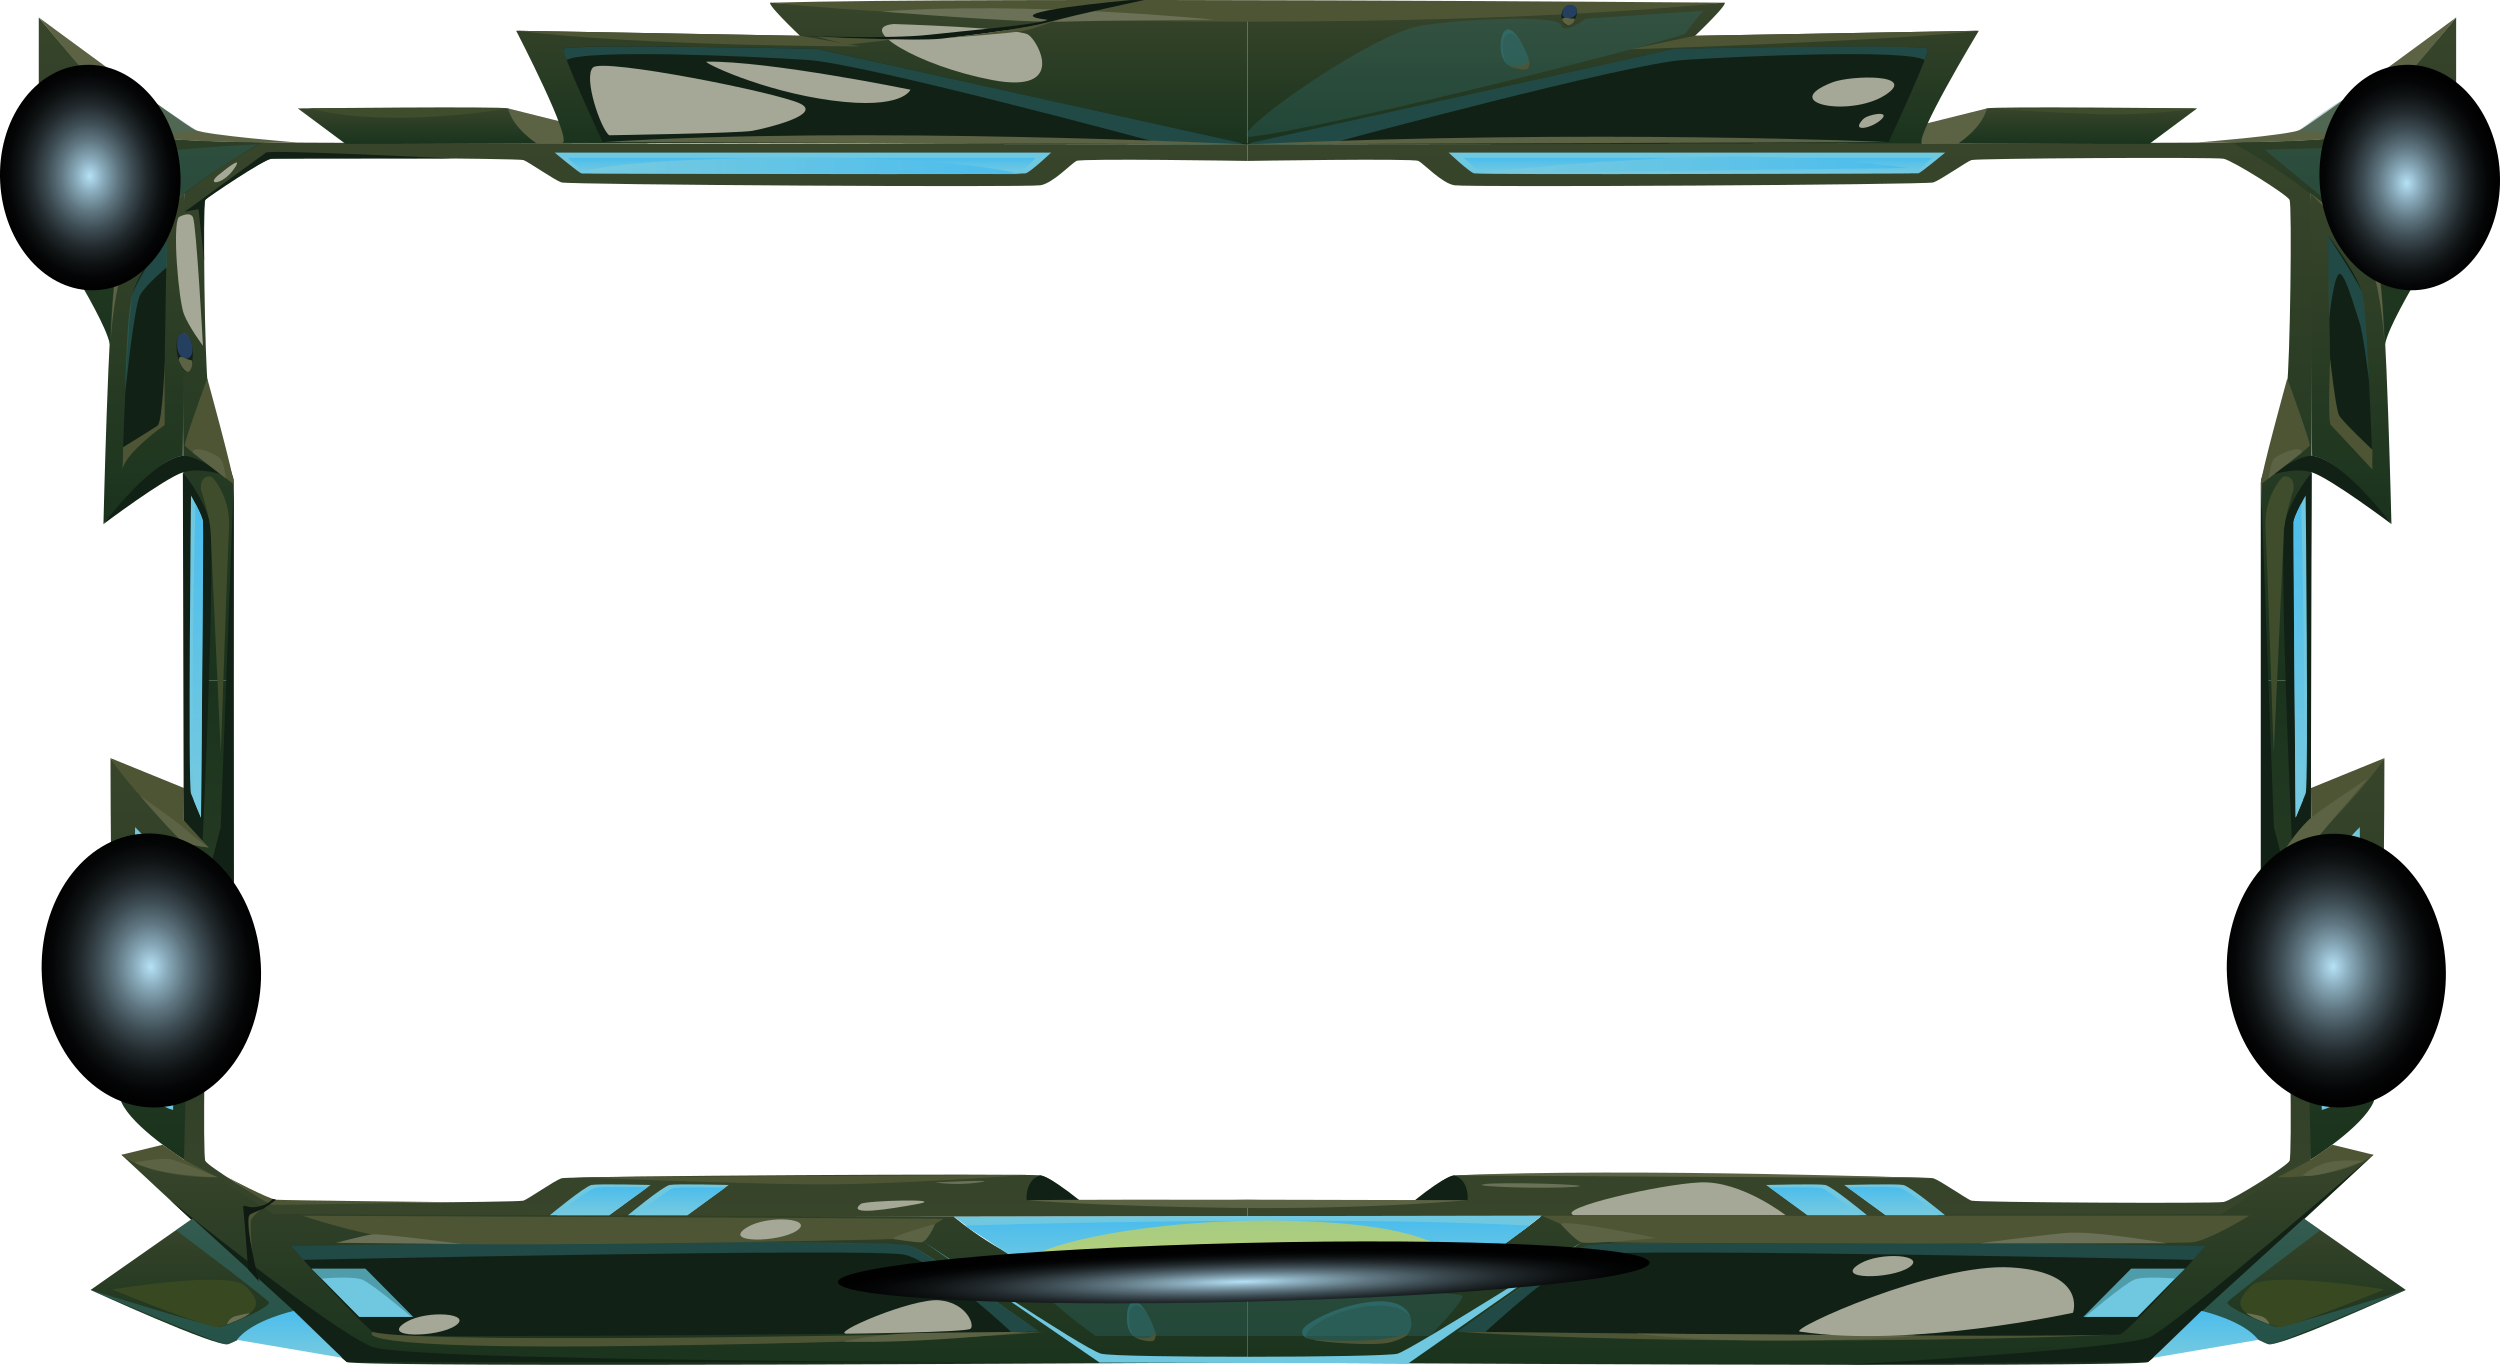 <?xml version="1.0" encoding="UTF-8"?>
<svg xmlns="http://www.w3.org/2000/svg" xmlns:xlink="http://www.w3.org/1999/xlink" viewBox="0 0 467.44 255.2" preserveAspectRatio="xMidYMid meet">
  <defs>
    <style>
      .cls-1 {
        fill: #a5a896;
      }

      .cls-2 {
        fill: url(#radial-gradient-4);
      }

      .cls-2, .cls-3, .cls-4, .cls-5, .cls-6 {
        mix-blend-mode: screen;
      }

      .cls-3 {
        fill: url(#radial-gradient-5);
      }

      .cls-4 {
        fill: url(#radial-gradient-3);
      }

      .cls-5 {
        fill: url(#radial-gradient-2);
      }

      .cls-7 {
        fill: url(#Gradient_2-3);
      }

      .cls-8 {
        fill: url(#Gradient_2-7);
      }

      .cls-9 {
        fill: url(#Gradient_2-5);
      }

      .cls-10 {
        fill: url(#Gradient_2-2);
      }

      .cls-11 {
        fill: url(#Gradient_2-4);
      }

      .cls-12 {
        fill: url(#Gradient_2-6);
      }

      .cls-13 {
        fill: url(#Gradient_2-9);
      }

      .cls-14 {
        fill: url(#Gradient_2-8);
      }

      .cls-15 {
        fill: url(#linear-gradient-8);
      }

      .cls-16 {
        fill: url(#linear-gradient-7);
      }

      .cls-17 {
        fill: url(#linear-gradient-5);
      }

      .cls-18 {
        fill: url(#linear-gradient-6);
      }

      .cls-19 {
        fill: url(#linear-gradient-9);
      }

      .cls-20 {
        fill: url(#linear-gradient-4);
      }

      .cls-21 {
        fill: url(#linear-gradient-3);
      }

      .cls-22 {
        fill: url(#linear-gradient-2);
      }

      .cls-23 {
        opacity: .3;
      }

      .cls-23, .cls-24 {
        fill: #307375;
      }

      .cls-23, .cls-24, .cls-25 {
        mix-blend-mode: multiply;
      }

      .cls-24, .cls-25, .cls-26 {
        opacity: .5;
      }

      .cls-27 {
        fill: url(#linear-gradient);
      }

      .cls-28 {
        fill: #5c6244;
      }

      .cls-29 {
        isolation: isolate;
      }

      .cls-6 {
        fill: url(#radial-gradient);
      }

      .cls-30 {
        fill: #384820;
      }

      .cls-25 {
        fill: #385faa;
      }

      .cls-31 {
        fill: #404d2c;
      }

      .cls-32 {
        fill: #0e1a12;
      }

      .cls-33 {
        fill: #6fc8e0;
      }

      .cls-34 {
        fill: url(#linear-gradient-10);
      }

      .cls-35 {
        fill: url(#linear-gradient-11);
      }

      .cls-36 {
        fill: url(#linear-gradient-12);
      }

      .cls-37 {
        fill: url(#linear-gradient-13);
      }

      .cls-38 {
        fill: url(#linear-gradient-14);
      }

      .cls-39 {
        fill: url(#linear-gradient-15);
      }

      .cls-40 {
        fill: url(#linear-gradient-16);
      }

      .cls-41 {
        fill: url(#linear-gradient-17);
      }

      .cls-42 {
        fill: #6a7156;
      }

      .cls-43 {
        fill: url(#Gradient_2-15);
      }

      .cls-44 {
        fill: url(#Gradient_2-14);
      }

      .cls-45 {
        fill: url(#Gradient_2-11);
      }

      .cls-46 {
        fill: url(#Gradient_2-10);
      }

      .cls-47 {
        fill: url(#Gradient_2-13);
      }

      .cls-48 {
        fill: url(#Gradient_2-12);
      }

      .cls-49 {
        fill: url(#Gradient_2-17);
      }

      .cls-50 {
        fill: url(#Gradient_2-16);
      }

      .cls-51 {
        fill: url(#Gradient_2-18);
      }

      .cls-52 {
        fill: #4e5535;
      }

      .cls-53, .cls-26 {
        mix-blend-mode: soft-light;
      }

      .cls-54 {
        fill: #122116;
      }

      .cls-55 {
        fill: url(#Gradient_2);
      }

      .cls-26 {
        fill: #ffdb16;
      }
    </style>
    <linearGradient id="Gradient_2" data-name="Gradient 2" x1="133.72" y1="127.21" x2="133.72" y2="26.57" gradientUnits="userSpaceOnUse">
      <stop offset="0" stop-color="#1a331d"/>
      <stop offset="1" stop-color="#38452b"/>
    </linearGradient>
    <linearGradient id="Gradient_2-2" data-name="Gradient 2" x1="318.48" y1="127.21" x2="318.48" y2="26.57" gradientTransform="translate(651.25) rotate(-180) scale(1 -1)" xlink:href="#Gradient_2"/>
    <linearGradient id="Gradient_2-3" data-name="Gradient 2" y1="207.67" y2="107.02" gradientTransform="translate(0 334.88) scale(1 -1)" xlink:href="#Gradient_2"/>
    <linearGradient id="Gradient_2-4" data-name="Gradient 2" x1="318.48" y1="207.67" x2="318.48" y2="107.02" gradientTransform="translate(651.25 334.88) rotate(-180)" xlink:href="#Gradient_2"/>
    <linearGradient id="Gradient_2-5" data-name="Gradient 2" x1="127.97" y1="255.2" x2="127.97" y2="215.92" xlink:href="#Gradient_2"/>
    <linearGradient id="Gradient_2-6" data-name="Gradient 2" x1="524.52" y1="255.2" x2="524.52" y2="215.92" gradientTransform="translate(863.04) rotate(-180) scale(1 -1)" xlink:href="#Gradient_2"/>
    <linearGradient id="Gradient_2-7" data-name="Gradient 2" x1="28.3" y1="216.82" x2="28.3" y2="141.75" xlink:href="#Gradient_2"/>
    <linearGradient id="Gradient_2-8" data-name="Gradient 2" x1="81.32" y1="26.9" x2="81.32" y2="20.08" xlink:href="#Gradient_2"/>
    <linearGradient id="Gradient_2-9" data-name="Gradient 2" x1="28.3" y1="65.49" x2="28.3" y2="3.26" xlink:href="#Gradient_2"/>
    <linearGradient id="Gradient_2-10" data-name="Gradient 2" x1="26.95" y1="97.99" x2="26.95" y2="36.05" xlink:href="#Gradient_2"/>
    <linearGradient id="linear-gradient" x1="29.65" y1="205.45" x2="29.65" y2="157.21" gradientUnits="userSpaceOnUse">
      <stop offset="0" stop-color="#77cadf"/>
      <stop offset="1" stop-color="#4bbded"/>
    </linearGradient>
    <linearGradient id="linear-gradient-2" x1="112.59" y1="227.21" x2="112.59" y2="221.91" xlink:href="#linear-gradient"/>
    <linearGradient id="linear-gradient-3" x1="127.14" y1="227.21" x2="127.14" y2="221.99" xlink:href="#linear-gradient"/>
    <linearGradient id="linear-gradient-4" x1="233.16" y1="238.4" x2="233.16" y2="228.23" xlink:href="#linear-gradient"/>
    <linearGradient id="linear-gradient-5" x1="16.88" y1="46.33" x2="16.88" y2="16.95" xlink:href="#linear-gradient"/>
    <linearGradient id="Gradient_2-11" data-name="Gradient 2" x1="164.87" y1="26.97" x2="164.87" y2=".48" xlink:href="#Gradient_2"/>
    <linearGradient id="Gradient_2-12" data-name="Gradient 2" x1="384.03" y1="216.82" x2="384.03" y2="141.75" gradientTransform="translate(822.22) rotate(-180) scale(1 -1)" xlink:href="#Gradient_2"/>
    <linearGradient id="Gradient_2-13" data-name="Gradient 2" x1="437.05" y1="26.9" x2="437.05" y2="20.08" gradientTransform="translate(822.22) rotate(-180) scale(1 -1)" xlink:href="#Gradient_2"/>
    <linearGradient id="Gradient_2-14" data-name="Gradient 2" x1="384.03" y1="65.49" x2="384.03" y2="3.26" gradientTransform="translate(822.22) rotate(-180) scale(1 -1)" xlink:href="#Gradient_2"/>
    <linearGradient id="Gradient_2-15" data-name="Gradient 2" x1="382.68" y1="97.99" x2="382.68" y2="36.05" gradientTransform="translate(822.22) rotate(-180) scale(1 -1)" xlink:href="#Gradient_2"/>
    <linearGradient id="linear-gradient-6" x1="385.38" y1="205.45" x2="385.38" y2="157.21" gradientTransform="translate(822.22) rotate(-180) scale(1 -1)" xlink:href="#linear-gradient"/>
    <linearGradient id="linear-gradient-7" x1="468.32" y1="227.21" x2="468.32" y2="221.91" gradientTransform="translate(822.22) rotate(-180) scale(1 -1)" xlink:href="#linear-gradient"/>
    <linearGradient id="linear-gradient-8" x1="482.87" y1="227.21" x2="482.87" y2="221.99" gradientTransform="translate(822.22) rotate(-180) scale(1 -1)" xlink:href="#linear-gradient"/>
    <linearGradient id="linear-gradient-9" x1="372.61" y1="46.33" x2="372.61" y2="16.95" gradientTransform="translate(822.22) rotate(-180) scale(1 -1)" xlink:href="#linear-gradient"/>
    <linearGradient id="Gradient_2-16" data-name="Gradient 2" x1="520.6" y1="26.97" x2="520.6" y2=".48" gradientTransform="translate(822.22) rotate(-180) scale(1 -1)" xlink:href="#Gradient_2"/>
    <linearGradient id="linear-gradient-10" x1="149.93" y1="32.4" x2="149.93" y2="29.52" xlink:href="#linear-gradient"/>
    <linearGradient id="linear-gradient-11" x1="216.22" y1="32.4" x2="216.22" y2="29.52" gradientTransform="translate(533.7) rotate(-180) scale(1 -1)" xlink:href="#linear-gradient"/>
    <linearGradient id="linear-gradient-12" x1="108.74" y1="31.03" x2="190.63" y2="31.03" xlink:href="#linear-gradient"/>
    <linearGradient id="linear-gradient-13" x1="277.38" y1="30.82" x2="356.84" y2="30.82" xlink:href="#linear-gradient"/>
    <linearGradient id="linear-gradient-14" x1="429.83" y1="152.88" x2="429.83" y2="94.15" xlink:href="#linear-gradient"/>
    <linearGradient id="linear-gradient-15" x1="-98.51" y1="152.88" x2="-98.51" y2="94.15" gradientTransform="translate(-61.54) rotate(-180) scale(1 -1)" xlink:href="#linear-gradient"/>
    <linearGradient id="Gradient_2-17" data-name="Gradient 2" x1="430.84" y1="251.36" x2="430.84" y2="227.85" xlink:href="#Gradient_2"/>
    <linearGradient id="Gradient_2-18" data-name="Gradient 2" x1="-106.41" y1="251.36" x2="-106.41" y2="227.85" gradientTransform="translate(-70.48) rotate(-180) scale(1 -1)" xlink:href="#Gradient_2"/>
    <linearGradient id="linear-gradient-16" x1="54.15" y1="253.88" x2="54.15" y2="245.09" xlink:href="#linear-gradient"/>
    <linearGradient id="linear-gradient-17" x1="259.19" y1="253.88" x2="259.19" y2="245.09" gradientTransform="translate(671.59) rotate(-180) scale(1 -1)" xlink:href="#linear-gradient"/>
    <radialGradient id="radial-gradient" cx="75.41" cy="155.31" fx="75.41" fy="155.31" r="15.87" gradientTransform="translate(-64.49 -72.03) rotate(1.63) scale(1.29 1.61) skewX(.74)" gradientUnits="userSpaceOnUse">
      <stop offset="0" stop-color="#b5e1f6"/>
      <stop offset=".16" stop-color="#87a8b8"/>
      <stop offset=".32" stop-color="#5f7681"/>
      <stop offset=".48" stop-color="#3d4c53"/>
      <stop offset=".63" stop-color="#232b2f"/>
      <stop offset=".77" stop-color="#101415"/>
      <stop offset=".9" stop-color="#040506"/>
      <stop offset="1" stop-color="#010101"/>
    </radialGradient>
    <radialGradient id="radial-gradient-2" cx="391.56" cy="161.41" fx="391.56" fy="161.41" r="15.85" gradientTransform="translate(-63.93 -93.48) rotate(1.63) scale(1.29 1.61) skewX(.74)" xlink:href="#radial-gradient"/>
    <radialGradient id="radial-gradient-3" cx="143.79" cy="373.37" fx="143.79" fy="373.37" r="19.26" gradientTransform="translate(-337.67 145.08) rotate(-1.38) scale(3.94 .29) skewX(.04)" xlink:href="#radial-gradient"/>
    <radialGradient id="radial-gradient-4" cx="70.51" cy="63.34" fx="70.51" fy="63.34" r="13.06" gradientTransform="translate(-72.29 -71.64) rotate(1.63) scale(1.29 1.61) skewX(.74)" xlink:href="#radial-gradient"/>
    <radialGradient id="radial-gradient-5" cx="406.13" cy="69.79" fx="406.13" fy="69.79" r="13.06" gradientTransform="translate(-71.71 -93.68) rotate(1.63) scale(1.29 1.62) skewX(.74)" xlink:href="#radial-gradient"/>
  </defs>
  <g class="cls-29">
    <g id="Calque_2">
      <g id="Calque_1-2" data-name="Calque_1">
        <g>
          <g>
            <path class="cls-55" d="M233.24,26.98s-183.31-.13-183.9-.4-14.01,7.98-14.8,9.47c-.79,1.49,0,91.16,0,91.16h9.03l.13-37.58s-4.23-13.11-4.82-17.41c-.59-4.3-.99-33.86-.49-34.86.49-.99,10.66-7.35,12.33-7.68s46.24-.08,47.16.25c.92.33,5.79,3.74,7.1,4.18,1.32.44,87.21.95,89.58.53,2.37-.42,5.72-4.05,6.71-4.55s31.97,0,31.97,0v-3.12Z"/>
            <path class="cls-10" d="M233.24,26.98s183.31-.13,183.9-.4c.59-.27,14.01,7.98,14.8,9.47.79,1.49,0,91.16,0,91.16h-9.03l-.13-37.58s4.23-13.11,4.82-17.41c.59-4.3.99-33.86.49-34.86s-10.66-7.35-12.33-7.68c-1.68-.33-46.24-.08-47.16.25-.92.33-5.79,3.74-7.1,4.18-1.32.44-87.21.95-89.58.53-2.37-.42-5.72-4.05-6.71-4.55-.99-.5-31.97,0-31.97,0v-3.12Z"/>
            <path class="cls-7" d="M233.24,227.44s-183.31.13-183.9.4-14.01-7.98-14.8-9.47c-.79-1.49,0-91.16,0-91.16h9.03l.13,37.58s-4.23,13.11-4.82,17.41c-.59,4.3-.99,33.86-.49,34.86.49.99,10.66,7.35,12.33,7.68s46.24.08,47.16-.25c.92-.33,5.79-3.74,7.1-4.18,1.32-.44,87.21-.95,89.58-.53,2.37.42,5.72,4.05,6.71,4.55s31.97,0,31.97,0v3.12Z"/>
            <path class="cls-11" d="M233.24,227.44s183.31.13,183.9.4c.59.27,14.01-7.98,14.8-9.47.79-1.49,0-91.16,0-91.16h-9.03l-.13,37.58s4.23,13.11,4.82,17.41c.59,4.3.99,33.86.49,34.86s-10.66,7.35-12.33,7.68c-1.68.33-46.24.08-47.16-.25-.92-.33-5.79-3.74-7.1-4.18-1.32-.44-87.21-.95-89.58-.53-2.37.42-5.72,4.05-6.71,4.55-.99.5-31.97,0-31.97,0v3.12Z"/>
            <path class="cls-9" d="M51.12,227.01s-12.04-7.93-13.81-9.09c-1.78-1.16-14.6-2-14.6-2,0,0,40.32,37.61,42.16,38.75,1.84,1.13,168.38.08,168.38.08v-17.45s-28.15.44-36.31-.22c-8.16-.66-18.61-9.59-18.61-9.59l-127.2-.49Z"/>
            <path class="cls-12" d="M415.37,227.01s12.04-7.93,13.81-9.09c1.78-1.16,14.6-2,14.6-2,0,0-40.32,37.61-42.16,38.75-1.84,1.13-168.38.08-168.38.08v-17.45s28.15.44,36.31-.22c8.16-.66,18.75-9.79,18.75-9.79l127.07-.29Z"/>
            <path class="cls-54" d="M272.51,248.98s21.31-14.7,23.88-16.02,116.02,0,116.02,0c0,0-13.81,15.53-15.98,16.52s-123.92-.5-123.92-.5Z"/>
            <path class="cls-54" d="M194.3,248.98s-21.31-14.7-23.88-16.02c-2.57-1.32-116.02,0-116.02,0,0,0,13.81,15.53,15.98,16.52s123.92-.5,123.92-.5Z"/>
            <path class="cls-33" d="M178.32,227.49l109.97-.2s-11.84,9.46-15,10.61c-3.16,1.16-75.77,0-78.24,0s-16.74-10.42-16.74-10.42Z"/>
            <path class="cls-8" d="M34.4,216.82s-9.66-6.08-11.7-10.75c-2.04-4.67-2.04-64.32-2.04-64.32,0,0,12.37,15.02,15.26,15.86l-1.52,59.21Z"/>
            <path class="cls-33" d="M32.37,207.54s-5.39-1.3-6.58-6.03c-1.18-4.74-.53-46.86-.53-46.86,0,0,6.17,6.16,7.35,9.9,1.18,3.74-.25,42.99-.25,42.99Z"/>
            <path class="cls-52" d="M20.67,141.75l13.72,5.59-.04,5.99,4.67,5.12s-2.37-.17-4.21-1.05c-1.84-.88-11.97-11.87-14.14-15.65Z"/>
            <path class="cls-52" d="M22.7,215.92l7.71-1.88s3.32,2.34,3.98,2.78,6.24,3.29,6.24,3.29c0,0-11.82.42-17.94-4.19Z"/>
            <path class="cls-54" d="M19.35,97.99s11.43-8.59,14.84-9.66c3.41-1.07,7.85.58,7.85.58,0,0-5.04-3.74-7.85-3.69-2.81.05-10.6,5.59-14.84,12.77Z"/>
            <path class="cls-14" d="M64.6,26.9l-8.92-6.63s38.39-.42,39.31,0c.92.42,11.97,6.55,11.97,6.55l-42.36.08Z"/>
            <path class="cls-13" d="M20.67,65.49c.28-4.85-13.42-23.74-13.42-28.49V3.26s17.43,20.89,20.36,22.05,21.74,1.27,21.74,1.27c0,0-16.71,8.65-24.03,18.82-4.95,6.88-4.65,20.1-4.65,20.1Z"/>
            <path class="cls-46" d="M34.54,36.05s-11.71,9.78-13.09,16.23c-1.17,5.44-2.11,45.71-2.11,45.71,0,0,8.77-11.83,14.84-12.77l.35-49.17Z"/>
            <path class="cls-54" d="M22.9,86.92s.89-28.91,2.07-32.63c1.18-3.72,6.22-10.24,6.22-10.24l-.59,35.1s-5.43,3.88-7.7,7.76Z"/>
            <path class="cls-28" d="M20.67,63.9s.69-11.77,3.37-15.96c2.68-4.18,10.51-11.89,10.51-11.89,0,0-10.92,8.65-12.17,11.45-1.25,2.81-1.71,16.4-1.71,16.4Z"/>
            <path class="cls-33" d="M19.35,49.59s-7.13-9.41-8.11-12.63c-.99-3.22.12-21.82.12-21.82,0,0,8.02,10.49,9.31,12.31,1.28,1.82-1.32,22.14-1.32,22.14Z"/>
            <path class="cls-28" d="M7.25,3.26s27.1,20.06,29.27,21.05c2.17.99,19.16,2.34,19.16,2.34,0,0-24.36.14-28.08-1.35C23.89,23.82,7.25,3.26,7.25,3.26Z"/>
            <path class="cls-28" d="M94.99,20.27l26.37,6.58-20.94.02s-4.51-2.84-5.43-6.6Z"/>
            <path class="cls-54" d="M271.92,219.77s-1.32-.21-7.37,4.64h9.87s.39-3.67-2.5-4.64Z"/>
            <path class="cls-54" d="M194.45,219.77s1.32-.21,7.37,4.64h-9.87s-.39-3.67,2.5-4.64Z"/>
            <path class="cls-27" d="M32.62,164.56s-2.78-6.1-5.83-7.34c0,0-.44,35.76.35,41.05.79,5.29,5.29,7.19,5.29,7.19l.19-40.9Z"/>
            <path class="cls-33" d="M102.81,227.21s6.51-5.4,7.8-5.65c1.28-.25,11.05,0,11.05,0l-7.74,5.65h-11.11Z"/>
            <path class="cls-33" d="M117.41,227.21s6.51-5.4,7.8-5.65c1.28-.25,11.05,0,11.05,0l-7.74,5.65h-11.11Z"/>
            <path class="cls-22" d="M104.1,227.21s5.72-4.78,7.2-5.11c1.48-.33,9.77-.11,9.77-.11l-7.16,5.22h-9.82Z"/>
            <path class="cls-21" d="M118.7,227.21s6.17-4.7,7-5.03c.84-.33,9.87-.12,9.87-.12l-7.05,5.15h-9.82Z"/>
            <path class="cls-20" d="M180.36,229.16s65.84-2.09,105.6,0c0,0-11.37,8.57-12.66,8.76-1.29.18-75.68,1.01-78.24,0-2.55-1.01-14.7-8.76-14.7-8.76Z"/>
            <path class="cls-17" d="M12.74,16.95s.5,17.61,1.02,19.09c.53,1.49,5.98,10.29,5.98,10.29,0,0,1.28-15.35,1.28-18.55,0-2.26-8.28-10.83-8.28-10.83Z"/>
            <path class="cls-45" d="M105.09,26.71c2.29,0-8.58-20.96-8.58-20.96l53.06.94S142.5,0,144.27.5c1.78.5,88.97.5,88.97.5v25.98l-128.16-.26Z"/>
            <path class="cls-48" d="M432.09,216.82s9.66-6.08,11.7-10.75c2.04-4.67,2.04-64.32,2.04-64.32,0,0-12.37,15.02-15.26,15.86l1.52,59.21Z"/>
            <path class="cls-33" d="M434.11,207.54s5.39-1.3,6.58-6.03c1.18-4.74.53-46.86.53-46.86,0,0-6.17,6.16-7.35,9.9s.25,42.99.25,42.99Z"/>
            <path class="cls-52" d="M445.82,141.75l-13.72,5.59.04,5.99-4.67,5.12s2.37-.17,4.21-1.05c1.84-.88,11.97-11.87,14.14-15.65Z"/>
            <path class="cls-52" d="M443.78,215.92l-7.71-1.88s-3.32,2.34-3.98,2.78-6.24,3.29-6.24,3.29c0,0,11.82.42,17.94-4.19Z"/>
            <path class="cls-54" d="M447.14,97.99s-11.43-8.59-14.84-9.66c-3.41-1.07-7.85.58-7.85.58,0,0,5.04-3.74,7.85-3.69,2.81.05,10.6,5.59,14.84,12.77Z"/>
            <path class="cls-47" d="M401.88,26.9l8.92-6.63s-38.39-.42-39.31,0c-.92.42-11.97,6.55-11.97,6.55l42.36.08Z"/>
            <path class="cls-44" d="M445.82,65.49c-.28-4.85,13.42-23.74,13.42-28.49V3.26s-17.43,20.89-20.36,22.05-21.74,1.27-21.74,1.27c0,0,16.71,8.65,24.03,18.82,4.95,6.88,4.65,20.1,4.65,20.1Z"/>
            <path class="cls-43" d="M431.94,36.05s11.71,9.78,13.09,16.23c1.17,5.44,2.11,45.71,2.11,45.71,0,0-8.77-11.83-14.84-12.77l-.35-49.17Z"/>
            <path class="cls-54" d="M443.58,86.92s-.89-28.91-2.07-32.63c-1.18-3.72-6.22-10.24-6.22-10.24l.59,35.1s5.43,3.88,7.7,7.76Z"/>
            <path class="cls-28" d="M445.82,63.9s-.69-11.77-3.37-15.96-10.51-11.89-10.51-11.89c0,0,10.92,8.65,12.17,11.45,1.25,2.81,1.71,16.4,1.71,16.4Z"/>
            <path class="cls-33" d="M447.14,49.59s7.13-9.41,8.11-12.63c.99-3.22-.12-21.82-.12-21.82,0,0-8.02,10.49-9.31,12.31-1.28,1.82,1.32,22.14,1.32,22.14Z"/>
            <path class="cls-28" d="M459.24,3.26s-27.1,20.06-29.27,21.05c-2.17.99-19.16,2.34-19.16,2.34,0,0,24.36.14,28.08-1.35,3.72-1.49,20.36-22.05,20.36-22.05Z"/>
            <path class="cls-28" d="M371.5,20.27l-26.37,6.58,20.94.02s4.51-2.84,5.43-6.6Z"/>
            <path class="cls-18" d="M433.86,164.56s2.78-6.1,5.83-7.34c0,0,.44,35.76-.35,41.05-.79,5.29-5.29,7.19-5.29,7.19l-.19-40.9Z"/>
            <path class="cls-33" d="M363.67,227.21s-6.51-5.4-7.8-5.65c-1.28-.25-11.05,0-11.05,0l7.74,5.65h11.11Z"/>
            <path class="cls-33" d="M349.07,227.21s-6.51-5.4-7.8-5.65c-1.28-.25-11.05,0-11.05,0l7.74,5.65h11.11Z"/>
            <path class="cls-16" d="M362.39,227.21s-5.72-4.78-7.2-5.11c-1.48-.33-9.77-.11-9.77-.11l7.16,5.22h9.82Z"/>
            <path class="cls-15" d="M347.79,227.21s-6.17-4.7-7-5.03c-.84-.33-9.87-.12-9.87-.12l7.05,5.15h9.82Z"/>
            <path class="cls-19" d="M453.75,16.95s-.5,17.61-1.02,19.09c-.53,1.49-5.98,10.29-5.98,10.29,0,0-1.28-15.35-1.28-18.55,0-2.26,8.28-10.83,8.28-10.83Z"/>
            <path class="cls-50" d="M359.53,26.87c-2.29,0,10.46-21.12,10.46-21.12l-53.06.94S323.99,0,322.21.5c-1.78.5-88.97.5-88.97.5v25.98l126.28-.1Z"/>
            <path class="cls-54" d="M112.69,26.57s-7.7-16.46-7.31-17.45,47.33,0,47.33,0l80.53,17.86-120.55-.41Z"/>
            <path class="cls-54" d="M359.86,11.21c-1.73,4.66-6.74,15.36-6.74,15.36l-104.74.35-15.13.06h-.67l1.56-.34s.01,0,.01,0l78.95-17.5s46.94-.99,47.34,0c.08.19-.15.96-.57,2.09Z"/>
            <path class="cls-33" d="M103.7,28.53s4.64,3.88,5.03,3.88,82.08.33,83.07,0c.99-.33,4.74-3.88,4.74-3.88h-92.84Z"/>
            <path class="cls-34" d="M106.17,29.52s2.76,2.64,3.26,2.81c.49.17,79.62,0,80.6,0s3.65-2.81,3.65-2.81h-87.51Z"/>
            <path class="cls-33" d="M363.7,28.53s-4.64,3.88-5.03,3.88-82.08.33-83.07,0-4.74-3.88-4.74-3.88h92.84Z"/>
            <path class="cls-35" d="M361.24,29.52s-2.76,2.64-3.26,2.81c-.49.17-79.62,0-80.6,0s-3.65-2.81-3.65-2.81h87.51Z"/>
            <path class="cls-54" d="M38.89,182.2s.07-17.88.13-18.54c.07-.66,2.24-9,2.24-9l2.46-65.03v75.16l-4.82,17.41Z"/>
            <path class="cls-52" d="M43.71,90.56s-8.97-6.77-9.16-7.27c-.2-.5,4.2-12.54,4.2-12.54,0,0,5.05,18.31,4.96,19.81Z"/>
            <path class="cls-54" d="M38.18,48.81l-1.07-9.71-2.57.5s14.4-10.49,15.19-11.07c.79-.58,35.22,1.11,35.22,1.11,0,0-33.05.04-34.23.04s-11.84,7.19-12.33,7.68c-.49.5-.21,11.45-.21,11.45Z"/>
            <path class="cls-23" d="M23.5,45.91s1.83-15.76,3.45-16.86,21.35-2.08,21.35-2.08c0,0-16.04,8.93-24.8,18.94Z"/>
            <path class="cls-23" d="M27.61,25.31l9.24-.87s-11.1-7.39-13.34-8.87c-2.24-1.49-9.02-3.85-9.02-3.85,0,0,7.83,10.41,13.12,13.6Z"/>
            <path class="cls-31" d="M57.89,20.24s4.35,1.36,12.3,1.68c13.02.52,24.8-1.66,24.8-1.66l-37.1-.02Z"/>
            <path class="cls-54" d="M31.84,224.43s29.73,24.08,37.62,27.36c7.9,3.27,161.14,2.98,161.14,2.98l-165.75-.1-33.02-30.24Z"/>
            <path class="cls-24" d="M56.74,235.56s106.38-2.28,112.38-.96c6,1.33,19.93,14.43,19.93,14.43l5.25-.06s-20.4-14.54-23.88-16.02c-3.48-1.49-116.02,0-116.02,0l2.34,2.61Z"/>
            <path class="cls-24" d="M410.07,235.56s-106.38-2.28-112.38-.96-19.93,14.43-19.93,14.43l-5.25-.06s20.4-14.54,23.88-16.02c3.47-1.49,116.02,0,116.02,0l-2.34,2.61Z"/>
            <path class="cls-52" d="M56.54,227.3s11.84,4.15,23.28,5.07c11.44.92,85.73-.57,88.5-.73,2.76-.17,8.09-3.78,8.09-3.78l-119.87-.55Z"/>
            <path class="cls-52" d="M107.49,220.12s26.97,1.1,43.02,1.32c16.05.22,41.44-1.77,41.44-1.77l-84.45.44Z"/>
            <path class="cls-52" d="M42.51,220.12s7.72,4.08,9.1,4.2c1.38.12,32.85.46,32.85.46,0,0-32.95.57-33.64.49s-8.31-5.15-8.31-5.15Z"/>
            <path class="cls-23" d="M195.36,241.1c-2.45-.02,9.47,8.71,9.47,8.71h62.55s5.72-5.86,6.12-7.45c.39-1.59-74.39-1.23-78.14-1.27Z"/>
            <path class="cls-52" d="M195.06,237.91s5.82,1.7,38.25,1.7,39.99-1.7,39.99-1.7c0,0-41.24.85-78.24,0Z"/>
            <path class="cls-52" d="M69.74,249.04s-7.1,3.46,51.92,2.58c59.02-.88,73.37-2.58,73.37-2.58,0,0-116.22,2.63-125.29,0Z"/>
            <path class="cls-52" d="M23.01,83.62s5.51-3.38,6.45-4.04c.94-.66,1.33-11.85,1.33-11.85v11.73s-7.1,4.96-7.89,8.22l.11-4.05Z"/>
            <path class="cls-28" d="M36.05,84.63c-.03-1.71,4.65.39,5.24,1.22.6.83.97,3.61.97,3.61l-6.21-4.83Z"/>
            <path class="cls-28" d="M26.17,148.78s7.06,4.89,8.57,6.32c1.51,1.43,4.28,3.36,4.28,3.36,0,0-3.49-.39-4.6-.88-1.12-.5-8.24-8.8-8.24-8.8Z"/>
            <path class="cls-28" d="M25.09,217.36s5.39-1.03,7.13-.54,8.43,3.29,8.43,3.29c0,0-10.8-.23-15.55-2.75Z"/>
            <path class="cls-54" d="M34.19,88.33s3.66,4.38,4.97,9c1.3,4.63-1.27,59.88-1.27,59.88l-3.54-3.88-.16-65Z"/>
            <path class="cls-31" d="M37.6,91.61s1.71,5.23,1.8,7.87c.09,2.64,1.89,41.45,1.89,41.45,0,0,1.24-36.82,1.53-42.27.3-5.45-2.76-9.25-3.3-9.5-.54-.25-2.21-.04-1.93,2.45Z"/>
            <path class="cls-54" d="M427.54,182.2s-.07-17.88-.13-18.54c-.07-.66-2.24-9-2.24-9l-2.46-65.03v75.16l4.82,17.41Z"/>
            <path class="cls-52" d="M422.71,90.56s8.97-6.77,9.16-7.27-4.2-12.54-4.2-12.54c0,0-5.05,18.31-4.96,19.81Z"/>
            <path class="cls-28" d="M430.37,84.63c.03-1.71-4.65.39-5.24,1.22-.6.83-.97,3.61-.97,3.61l6.21-4.83Z"/>
            <path class="cls-54" d="M432.23,88.33s-3.66,4.38-4.97,9c-1.3,4.63,1.27,59.88,1.27,59.88l3.54-3.88.16-65Z"/>
            <path class="cls-31" d="M428.82,91.61s-1.71,5.23-1.8,7.87c-.09,2.64-1.89,41.45-1.89,41.45,0,0-1.24-36.82-1.53-42.27-.3-5.45,2.76-9.25,3.3-9.5.54-.25,2.21-.04,1.93,2.45Z"/>
            <path class="cls-28" d="M167.05,231.68c-.7-.54,7.79-2.83,7.79-2.83,0,0-1.39,3.44-2.67,3.44s-5.12-.62-5.12-.62Z"/>
            <path class="cls-28" d="M157.67,250.86s5.52-1.53,15.78-1.64c10.26-.11,18.48-.21,18.48-.21,0,0-18.88,2.24-34.27,1.85Z"/>
            <path class="cls-28" d="M191.96,224.41s13.93,1.16,39.18,1.44c25.26.28,43.28-1.44,43.28-1.44,0,0-68.24-.23-82.46,0Z"/>
            <path class="cls-52" d="M144.27.5s30.83,3.55,88.97,3.55,88.97-3.55,88.97-3.55c0,0-136.41-1.13-177.94,0Z"/>
            <path class="cls-52" d="M96.5,5.75l53.06.94,11.33,1.98s-40.65,0-64.39-2.93Z"/>
            <path class="cls-52" d="M369.98,5.75l-53.06.94-12.12,2.53s51.17-1.67,65.18-3.48Z"/>
            <path class="cls-52" d="M272.51,248.98s107.93,1.32,123.92.5c0,0-20.85,1.16-61.96,1.16s-61.96-1.65-61.96-1.65Z"/>
            <path class="cls-28" d="M305.85,249.34s8.49,1.38,28.12,1.29c19.63-.09,24.37-.91,24.37-.91l-52.49-.38Z"/>
            <path class="cls-52" d="M288.3,227.3s10.44,4.83,13.61,5c3.18.17,104.71.28,107.87,0,3.16-.28,10.79-5,10.79-5h-132.27Z"/>
            <path class="cls-28" d="M291.83,228.86c1.01-.94,17.78,2.61,17.78,2.61,0,0-12.63,1.24-13.91.83s-3.87-3.43-3.87-3.43Z"/>
            <path class="cls-28" d="M271.92,219.77l89.58.53s-56.56-1.98-89.58-.53Z"/>
            <path class="cls-28" d="M427.47,158.45s2.56-3.88,4.82-5.69c2.26-1.81,10.46-7.23,10.46-7.23,0,0-9.07,10.62-9.93,11.68-.86,1.06-5.36,1.24-5.36,1.24Z"/>
            <path class="cls-28" d="M430.56,219.77s2.73-2.43,6.28-2.69c3.54-.25,5.11,0,5.11,0,0,0-8.81,3.45-11.38,2.69Z"/>
            <path class="cls-54" d="M344.83,255.19s52.31-2.92,57.2-5.21c4.89-2.29,41.75-34.06,41.75-34.06l-42.16,38.75s-39.89.07-56.79.52Z"/>
            <path class="cls-23" d="M429.97,24.32s7.45.98,8.91.5c1.47-.48,10.73-11.09,10.73-11.09,0,0-6.84.42-19.64,10.59Z"/>
            <path class="cls-52" d="M435.68,67.02s1.03,9.48,1.68,10.66c.65,1.17,6.22,6.42,6.22,6.42v3.7s-7.2-7.77-7.79-8.36c-.59-.59-.11-12.42-.11-12.42Z"/>
            <path class="cls-23" d="M423.44,27.98s20.18,16.72,20.61,16.81-.43-17.17-1.3-17.26c-.86-.09-19.32.45-19.32.45Z"/>
            <path class="cls-31" d="M371.5,20.27s10.6.7,20.24,1.06c9.64.36,19.07-1.06,19.07-1.06h-39.31Z"/>
            <path class="cls-24" d="M359.86,11.21c-3.6-2.05-34.11-.72-45.05,0-10.57.7-62.99,14.78-66.44,15.71-.13.04-.18.06-.18.06h-14.95s.31-.12.89-.34c.01,0,.01,0,.01,0l78.95-17.5s46.94-.99,47.34,0c.08.19-.15.96-.57,2.09Z"/>
            <path class="cls-24" d="M105.95,11.21c3.6-2.05,34.11-.72,45.05,0,10.57.7,62.99,14.78,66.44,15.71.13.04.18.06.18.06h14.95s-.31-.12-.89-.34c-.01,0-.01,0-.01,0l-78.95-17.5s-46.94-.99-47.34,0c-.08.19.15.96.57,2.09Z"/>
            <path class="cls-28" d="M112.69,26.57l119.88.41s-71.33-3.51-119.88-.41Z"/>
            <path class="cls-28" d="M233.69,26.97l119.42-.41s-54.9-2.49-119.42.41Z"/>
            <path class="cls-26" d="M194.3,236.62c-8.21-1.37,13.9-8.7,44.54-8.39,30.65.31,33.66,6.96,33.67,8.39.02,1.43-62.32,2.65-78.21,0Z"/>
            <path class="cls-26" d="M27.57,200.02c-1.09-5.25,2.7-22.04,4.1-25.11,1.4-3.07.76,30.55.76,30.55,0,0-4.35-2.98-4.86-5.44Z"/>
            <path class="cls-26" d="M434.06,205.45s.69-31.99.76-33.08c.06-1.08,5.85,18.6,4.53,25.89-1.32,7.29-5.29,7.19-5.29,7.19Z"/>
            <path class="cls-26" d="M446.66,45.31s-.85-14.22,0-16.87c.85-2.65,6.46-5.6,6.46-5.6,0,0,.07,9.17-.29,12.72-.36,3.55-6.17,9.76-6.17,9.76Z"/>
            <path class="cls-26" d="M19.74,46.33s-5.61-8.84-5.69-11.95c-.07-3.11,1.01-9.38,1.01-9.38,0,0,4.39,4.48,5.25,9.38s-.57,11.95-.57,11.95Z"/>
            <path class="cls-36" d="M108.74,32.41s2.75-2.59,37-2.9,44.9,3.04,44.9,3.04l-81.89-.15Z"/>
            <path class="cls-37" d="M277.38,32.32s13.09-1.82,36.73-2.81,42.74,1.9,42.74,1.9l-79.47.91Z"/>
            <path class="cls-42" d="M69.47,230.81c-1.16.14-6.63,1.56-6.63,1.56l23.5.23s-14.97-2.01-16.87-1.79Z"/>
            <path class="cls-42" d="M164.87,2.15s25.75,2.15,33.96,1.9c8.21-.25,28.06-.38,28.06-.38,0,0-34.89-3.5-62.02-1.52Z"/>
            <path class="cls-42" d="M370.12,232.46s10.47-1.4,15.97-1.92c5.5-.52,19,1.92,19,1.92h-34.97Z"/>
            <g>
              <path class="cls-54" d="M34.22,62.29c-1.36-.32-1.85,3.77-.05,6.68,1.78,2.87,3.15-5.94.05-6.68Z"/>
              <path class="cls-25" d="M33.19,65.33c.59,2.28,2.41,2.03,2.72.71.32-1.33-.53-4-1.86-3.77-1.33.23-.86,3.06-.86,3.06Z"/>
              <path class="cls-28" d="M33.43,67.36c-.03-1.44,1.52,0,2.18-.06.66-.06.25,2.39-.59,2.23-.84-.17-1.59-2.16-1.59-2.16Z"/>
            </g>
            <g>
              <path class="cls-54" d="M293.56.91c-1.27-.04-2.34,2.21-1.01,3.58,1.31,1.36,3.91-3.5,1.01-3.58Z"/>
              <path class="cls-25" d="M292.12,2.64c.24,1.16,2.04.85,2.53.11.5-.74.06-2.09-1.26-1.83-1.32.26-1.28,1.72-1.28,1.72Z"/>
              <path class="cls-28" d="M292.06,3.71c.17-.77,1.47-.15,2.12-.25.65-.1-.1,1.26-.89,1.25-.79,0-1.23-1-1.23-1Z"/>
            </g>
            <g>
              <path class="cls-54" d="M34.37,176.54c-1.36-.32-1.85,3.77-.05,6.68,1.78,2.87,3.15-5.94.05-6.68Z"/>
              <path class="cls-25" d="M33.34,179.58c.59,2.28,2.41,2.03,2.72.71.32-1.33-.53-4-1.86-3.77-1.33.23-.86,3.06-.86,3.06Z"/>
              <path class="cls-28" d="M33.58,181.61c-.03-1.44,1.52,0,2.18-.06.66-.06.25,2.39-.59,2.23-.84-.17-1.59-2.17-1.59-2.17Z"/>
            </g>
            <g>
              <path class="cls-54" d="M444.43,20.22c-1.03-.65-3.49,1.09-3.35,3.11.14,2,5.7-1.63,3.35-3.11Z"/>
              <path class="cls-25" d="M442.03,21.27c-.61,1.29,1.1,1.83,2.03,1.33.94-.51,1.52-2.07.24-2.45-1.28-.38-2.27,1.12-2.27,1.12Z"/>
              <path class="cls-28" d="M441.23,22.31c.68-.69,1.33.56,1.94.77.61.21-.97,1.21-1.62.83-.65-.38-.33-1.6-.33-1.6Z"/>
            </g>
            <path class="cls-42" d="M277.26,221.45c-2.17.45,12.02.88,17.27.46,5.25-.41-14.68-1-17.27-.46Z"/>
            <path class="cls-42" d="M174.8,221.08s3.95.66,8.34,0c4.39-.66-8.34,0-8.34,0Z"/>
            <g>
              <path class="cls-33" d="M431.1,92.65s-2.25,3.87-2.25,4.95.38,55.28.38,55.28c0,0,1.3-3.07,1.87-4.52.58-1.45,0-55.72,0-55.72Z"/>
              <path class="cls-38" d="M430.27,94.15s1.05,42.59.29,55.54l-1.33,3.19s-.52-54.63-.38-55.28c.14-.65,1.42-3.45,1.42-3.45Z"/>
            </g>
            <g>
              <path class="cls-33" d="M35.71,92.65s2.25,3.87,2.25,4.95-.38,55.28-.38,55.28c0,0-1.3-3.07-1.87-4.52-.58-1.45,0-55.72,0-55.72Z"/>
              <path class="cls-39" d="M36.54,94.15s-1.05,42.59-.29,55.54l1.33,3.19s.52-54.63.38-55.28-1.42-3.45-1.42-3.45Z"/>
            </g>
            <g>
              <path class="cls-49" d="M411.83,245.09s11.28,5.99,12.25,6.24c2.32.61,25.75-10.14,25.75-10.14l-19.05-13.34-18.95,17.24Z"/>
              <path class="cls-24" d="M433.86,230.01s-16.87,12.63-17.37,13.48c-.5.84,7.91,4.58,9.35,4.64,1.44.06,23.99-6.93,23.99-6.93,0,0-23.99,10.21-25.36,10.17-1.37-.05-12.65-6.27-12.65-6.27l18.95-17.24,3.08,2.15Z"/>
              <path class="cls-30" d="M421.37,246.52c-3-1.95-3.43-3.19-.41-6.11,3.01-2.91,24.87.68,24.87.68,0,0-18.29,7.5-19.98,7.03-1.69-.47-4.48-1.6-4.48-1.6Z"/>
              <path class="cls-42" d="M420.02,245.53s1.3.18,2.66.54,1.65,1.57,1.65,1.57c0,0-3.6-1.35-4.32-2.11Z"/>
            </g>
            <g>
              <path class="cls-51" d="M54.93,245.09s-11.28,5.99-12.25,6.24c-2.32.61-25.75-10.14-25.75-10.14l19.05-13.34,18.95,17.24Z"/>
              <path class="cls-24" d="M32.9,230.01s16.87,12.63,17.37,13.48c.5.84-7.91,4.58-9.35,4.64s-23.99-6.93-23.99-6.93c0,0,23.99,10.21,25.36,10.17,1.37-.05,12.65-6.27,12.65-6.27l-18.95-17.24-3.08,2.15Z"/>
              <path class="cls-30" d="M45.4,246.52c3-1.95,3.43-3.19.41-6.11-3.01-2.91-24.87.68-24.87.68,0,0,18.29,7.5,19.98,7.03s4.48-1.6,4.48-1.6Z"/>
              <path class="cls-42" d="M46.74,245.53s-1.3.18-2.66.54-1.65,1.57-1.65,1.57c0,0,3.6-1.35,4.32-2.11Z"/>
            </g>
            <path class="cls-23" d="M233.69,25.57c-5.27.51,22.75-19.48,32.27-20.84,9.52-1.35,25.5-1.92,25.97,0s4.57-1.24,4.57-1.24l21.91-1.47s-2.56,3.18-3.24,4.18-67.89,18.04-81.49,19.37Z"/>
            <path class="cls-24" d="M23.43,73.37s1.64-16.27,2.79-18.25,4.97-5.15,4.97-5.15v-5.91s-5.09,7.37-6.33,10.66c-1.24,3.29-1.43,18.65-1.43,18.65Z"/>
            <path class="cls-24" d="M435.5,59.51s.89-8.31,1.97-8.31,2.94,6.96,3.68,9.04c.74,2.08,1.8,11.02,1.8,11.02,0,0-.61-14.98-1.44-16.96-.84-1.98-6.22-10.24-6.22-10.24l.2,15.46Z"/>
            <g class="cls-53">
              <path class="cls-1" d="M113.89,25.29c-1.62-1.28-4.86-10.86-3.02-12.67,1.83-1.81,34.67,4.7,38.81,6.78s-6.54,4.61-9.02,5.06-26.77.83-26.77.83Z"/>
              <path class="cls-1" d="M132.13,11.53c-.97.02,10.15,5.49,23.42,7.26,13.28,1.77,14.68-2.02,14.68-2.02,0,0-26.55-5.42-38.1-5.24Z"/>
              <path class="cls-1" d="M167.1,4.49c-7.23.63,4.53,7.85,18.46,10.48,13.92,2.63,8.63-7.22,6.69-8.49-1.94-1.26-25.15-1.99-25.15-1.99Z"/>
              <path class="cls-1" d="M336.55,248.98c-2.35-.36,25.26-12.9,39.5-12,14.25.9,11.55,8.47,11.55,8.47,0,0-30.33,6.67-51.05,3.53Z"/>
              <path class="cls-1" d="M347.79,236.26c-5.26,3.09,5.88,2.96,9.2.68s-5.31-2.97-9.2-.68Z"/>
              <path class="cls-1" d="M75.98,247.17c-5.26,3.09,5.88,2.96,9.2.68,3.32-2.28-5.31-2.97-9.2-.68Z"/>
              <path class="cls-1" d="M139.81,229.41c-5.26,3.09,5.88,2.96,9.2.68,3.32-2.28-5.31-2.97-9.2-.68Z"/>
              <path class="cls-1" d="M294.24,227.21c-3.45-1.25,15.97-5.77,23.64-6.13,7.66-.36,15.97,6.12,15.97,6.12h-39.61Z"/>
              <path class="cls-1" d="M160.95,225.1c-2.84,2.28,5.07,1.04,10.69,0,5.61-1.04-9.89-.63-10.69,0Z"/>
              <path class="cls-1" d="M158.36,249.37c-3.45.03,12.2-6.7,17.27-6.25,5.07.45,6.69,4.65,5.83,5.33-.86.68-23.1.92-23.1.92Z"/>
              <path class="cls-1" d="M33.43,40.6c-1.24,1.57-.02,15.63.95,18.11.97,2.49,3.57,5.94,3.57,5.94,0,0-1.25-22.87-1.88-24.05-.63-1.18-2.64,0-2.64,0Z"/>
              <path class="cls-1" d="M41.3,32.37c-3.21,2.33.15,2.45,2.41-.73,2.26-3.18-2.41.73-2.41.73Z"/>
              <path class="cls-1" d="M342.6,15.4c-10.3,4.01,3.31,6.52,9.79,2.43,6.48-4.09-6.33-3.77-9.79-2.43Z"/>
              <path class="cls-1" d="M348.35,22.29c-2.47,2.6,1.73,1.69,3.45,0,1.73-1.69-2.59-.91-3.45,0Z"/>
            </g>
            <g>
              <path class="cls-24" d="M244,250.06c-2.82-1.93,5.98-6.02,12.95-6.68,6.97-.66,8.11,4.39,6,6.33-2.11,1.95-17.39,1.41-18.95.35Z"/>
              <path class="cls-24" d="M244.44,250.25c-1.59-.89,3.74-5.18,11.16-6.01s8.19,2.3,8.19,2.3c0,0-.31-3.37-6.15-3.21-5.84.16-11.07,2.95-13.2,4.38-2.12,1.43,0,2.53,0,2.53Z"/>
              <path class="cls-52" d="M245.58,250.51s6.64.45,11.51,0c4.86-.45,6.24-1.21,6.24-1.21,0,0-.67,1.04-3.59,1.73-2.92.69-12.8-.07-14.15-.52Z"/>
            </g>
            <g>
              <path class="cls-24" d="M211.69,249.62c-1.51-1.81-1.18-5.65.19-6.26,1.38-.62,3.83,4.11,4.17,5.94.34,1.83-3.53,1.33-4.37.32Z"/>
              <path class="cls-24" d="M211.87,249.79c-.76-.83-1.35-4.86.06-5.63,1.41-.78,2.95,2.16,2.95,2.16,0,0-1.53-3.16-2.86-3.01s-1.36,2.77-1.25,4.11,1.1,2.37,1.1,2.37Z"/>
              <path class="cls-52" d="M212.26,250.03s1.78.43,2.74,0c.96-.43.96-1.13.96-1.13,0,0,.29.97-.11,1.62-.4.65-3.08-.06-3.59-.48Z"/>
            </g>
            <g>
              <path class="cls-24" d="M281.57,11.81c-1.51-1.81-1.18-5.65.19-6.26,1.38-.62,3.83,4.11,4.17,5.94.34,1.83-3.53,1.33-4.37.32Z"/>
              <path class="cls-24" d="M281.76,11.99c-.76-.83-1.35-4.86.06-5.63s2.95,2.16,2.95,2.16c0,0-1.53-3.16-2.86-3.01-1.32.15-1.36,2.77-1.25,4.11s1.1,2.37,1.1,2.37Z"/>
              <path class="cls-52" d="M282.14,12.23s1.78.43,2.74,0c.96-.43.96-1.13.96-1.13,0,0,.29.97-.11,1.62-.4.65-3.08-.06-3.59-.48Z"/>
            </g>
            <path class="cls-32" d="M51.61,224.33s-3.48,2.69-4.87,2.88,1.67,12.4,1.67,12.4l-2.03-2.29s-.54-8.07-.81-10.51-.02-.81,2.3-1.13,3.11-1.52,3.11-1.52l.63.16Z"/>
            <path class="cls-52" d="M47.09,233.62s-.4-5.08-.15-5.53c.72-1.3,2.27-2.08,2.27-2.08,0,0-1.78.7-2.4,1.03s-.07,4.72.28,6.58Z"/>
            <path class="cls-32" d="M149.56,6.7s21.5,1.11,26.54.52c5.04-.59,16.72-2,20.45-3.16s17.4-4.05,17.4-4.05h-2.52s-26.84,2.41-15.54,3.69c-1.47.89-14.96,1.99-22.23,2.81-7.27.82-24.09.19-24.09.19Z"/>
            <path class="cls-52" d="M177.48,7.05s11.71-.82,13.97-1.3c2.27-.48,6.71-2.16,6.71-2.16,0,0-2.15.56-4.23,1.04-2.09.48-9.71,1.72-16.46,2.41Z"/>
            <path class="cls-52" d="M152.82,6.8s5.07,1.58,5.97,1.51c.9-.07,8.43-.96,8.43-.96,0,0-9.57-.11-14.39-.55Z"/>
            <path class="cls-33" d="M172.86,232.29l32.74,22.48,57.73.14,32.37-22.63s-31.82,20.11-34.41,20.83c-2.59.72-52.19.81-55.4,0-3.21-.81-33.03-20.83-33.03-20.83Z"/>
            <polygon class="cls-33" points="58.27 237.22 68.31 237.22 77.25 246.24 67.18 246.24 58.27 237.22"/>
            <polygon class="cls-33" points="408.52 237.22 398.49 237.22 389.54 246.24 399.62 246.24 408.52 237.22"/>
            <path class="cls-24" d="M389.85,246.24s7.33-6.21,9.18-6.96c1.85-.76,7.67-.21,7.67-.21l1.82-1.84h-10.04l-8.95,9.02h.31Z"/>
            <path class="cls-24" d="M76.95,246.24s-7.33-6.21-9.18-6.96c-1.85-.76-7.67-.21-7.67-.21l-1.82-1.84h10.04l8.95,9.02h-.31Z"/>
            <path class="cls-40" d="M44.3,250.52l19.69,3.36-9.07-8.78s-7.81,1.73-10.62,5.42Z"/>
            <path class="cls-41" d="M422.25,250.52l-19.69,3.36,9.07-8.78s7.81,1.73,10.62,5.42Z"/>
          </g>
          <ellipse class="cls-6" cx="28.3" cy="181.45" rx="20.5" ry="25.63" transform="translate(-9.49 1.74) rotate(-3.01)"/>
          <ellipse class="cls-5" cx="436.84" cy="181.49" rx="20.47" ry="25.6" transform="translate(-8.93 23.18) rotate(-3.01)"/>
          <path class="cls-4" d="M308.43,236.08c.1,3.03-33.79,6.31-75.7,7.32-41.91,1.01-75.97-.63-76.07-3.67-.1-3.03,33.79-6.31,75.7-7.32,41.91-1.01,75.97.63,76.07,3.67Z"/>
          <ellipse class="cls-2" cx="16.88" cy="33.2" rx="16.87" ry="21.09" transform="translate(-1.72 .93) rotate(-3.01)"/>
          <ellipse class="cls-3" cx="450.56" cy="33.2" rx="16.87" ry="21.09" transform="translate(-1.12 23.7) rotate(-3.01)"/>
        </g>
      </g>
    </g>
  </g>
</svg>
